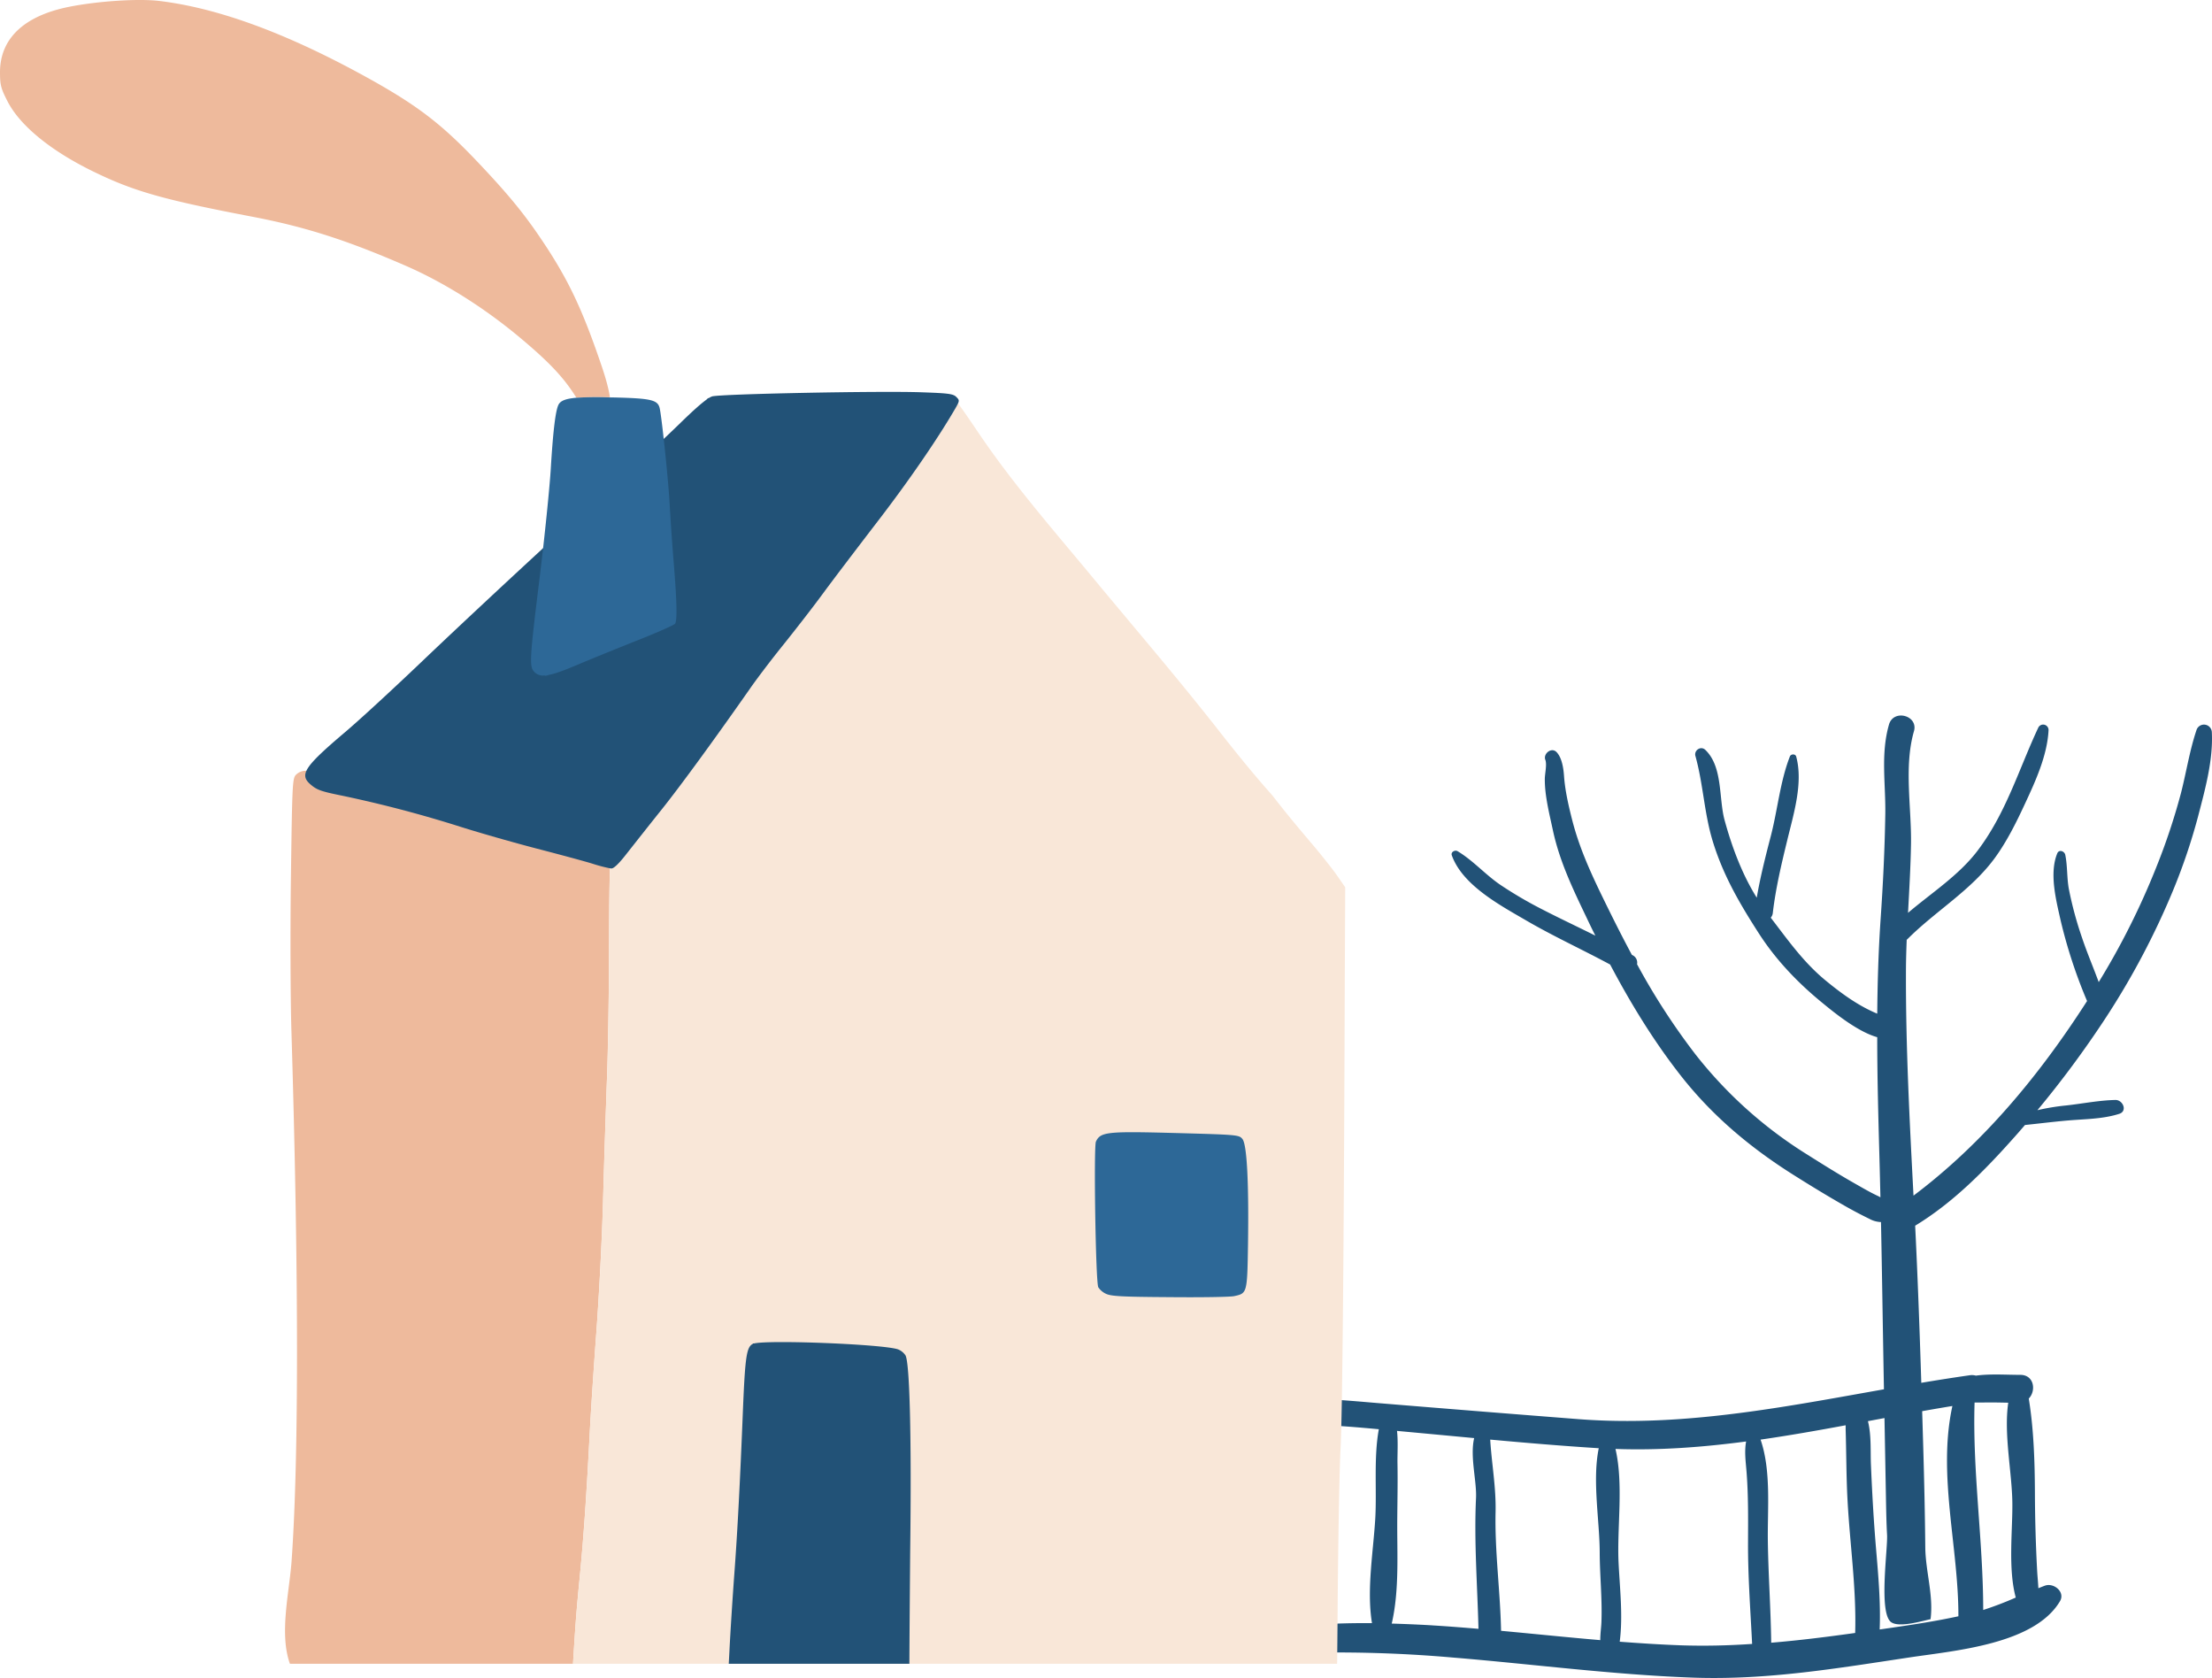 <svg xmlns="http://www.w3.org/2000/svg" width="1080" height="819.07" viewBox="0 0 1080 819.07"><g id="Слой_2" data-name="Слой 2"><g id="RealEstate12_314164854"><g id="RealEstate12_314164854-2" data-name="RealEstate12_314164854"><path d="M998.43 774c-1.09.39-2.14.84-3.21 1.25-.12-2.92-.46-5.86-.61-8.88q-1-18.78-1.07-37.6c-.07-15.19-.55-31-3-46.1 3.69-3.81 2.65-11.54-4.09-11.57-7.11.0-14.64-.58-21.74.38a7.19 7.19.0 0 0-3-.18c-63.78 9.06-126.27 26.48-191.27 21.4q-48.68-3.79-97.32-7.79c-18-1.48-39.3-3.78-58.44-.5v11.92c5.31-.55 10.69-.84 16.09-.91-4.36 13.14-.47 32.56-.13 45.08.48 17.41-.59 35.82 1.21 53.37-5.7.45-11.49 1-17.17 2v13.36a253.77 253.77.0 0 1 28.87-2.56 649.24 649.24.0 0 1 65.86 2.42c39 3.21 77.82 8.37 117 9.79 36.27 1.31 70.58-4.54 106.18-9.89 22.14-3.32 60.75-6.41 73.19-27.41C1008.46 777.06 1002.73 772.44 998.43 774zM671.48 741c-.9 15.92-4.31 35-1.61 51.3-8.68-.07-17.36.1-26 .69l-1.54.11c1.31-17.55-.59-35.89-1-53.19-.32-12.29 2.72-31.58-1.8-44.5 11.34.25 22.68 1.21 33.68 2.23C670.68 711.34 672.24 727.39 671.48 741zm27.88 52.38c-6.6-.4-13.22-.67-19.85-.87 3.79-16.41 2.56-34.6 2.7-51.06.07-9 .27-17.92.11-26.91-.09-4.63.36-10.77-.23-16.08q18.82 1.74 37.66 3.51c-2.12 9.14 1.31 20.86.91 29.28-1 21.26.67 42.54 1.2 63.82C714.37 794.44 706.87 793.84 699.36 793.39zm82.53-1.63c-.09 2.62-.59 5.79-.56 8.84-16.16-1.38-32.29-3.06-48.44-4.55-.39-19.34-3.11-38.59-2.68-57.95.27-12.24-1.91-23.57-2.62-35.39 17.66 1.61 35.34 3.1 53 4.21-3.24 15.81.42 35.24.46 50.83C781.09 769.11 782.32 780.4 781.89 791.76zm38.25 11.34c-9.79-.35-19.56-1-29.32-1.73 1.66-12.71.0-26.42-.58-39-.74-17.11 2.49-38-1.49-55.1 21.39.77 42.64-.85 63.79-3.64-.92 5-.19 9.73.22 15 .89 11.47.75 23 .71 34.5-.06 16.45 1.18 32.89 2 49.32C843.89 803.23 832.16 803.52 820.14 803.1zm85.64-6c-13.76 1.92-27.36 3.63-41 4.76-.2-16.57-1.42-33.13-1.64-49.71-.21-15.63 1.68-34.24-3.55-49.43 13.88-2 27.72-4.43 41.54-7 0 .69.0 1.38.0 2.1.36 11.49.29 23 .92 34.46C903.2 753.72 906.43 775.54 905.78 797.08zm18.87-2.7-6.91 1c.53-13.24-.67-26.43-1.79-39.69-1.14-13.51-1.89-27.07-2.47-40.61-.29-6.76.27-14.53-1.47-21.39 13.76-2.57 27.5-5.15 41.24-7.4-7.33 33.39 3 68.72 2.93 102.64C945.77 791.21 935.19 792.84 924.65 794.38zm43.64-8.51c0-33.78-5.27-67.33-4.21-101.27h0c1.38.0 2.73.0 4 0 4.14-.1 8.29.0 12.44.09-2.24 15.47 1.81 33.75 2 48.86.17 13.4-2.17 32.19 1.67 46.24A161.49 161.49.0 0 1 968.29 785.87z" fill="#225277"/><g><path d="M296.33 527.08c-.53 14.62-1.44 41.25-1.89 59.15s-2 46.7-3.26 63.93-2.79 40.05-3.32 50.79c-1.59 30.44-2.88 48.79-4.77 68.55-1.66 16.84-2.15 23.32-3.32 42.64H141.56c-5.29-14.64-.29-35 .79-49.93 3.56-49.45 3.56-139.33-.07-259.2-.46-15.14-.61-48.93-.23-75.19.6-45.05.75-47.81 2.42-49.6a6.76 6.76.0 0 1 4.76-2c4.46.0 55 11.42 95.58 21.56 22.37 5.59 46.8 12.83 50.2 14.92a8.23 8.23.0 0 1 3.21 3.28c-.48 4.24-.77 18.93-.84 42.57C297.38 481.58 296.93 512.46 296.33 527.08z" fill="#eeba9c"/><g><path d="M654.5 707.45c-.53 9.76-1.21 46.91-1.44 82.56-.06 7.81-.13 15.22-.21 22.13H279.77c1.17-19.32 1.66-25.8 3.32-42.64 1.89-19.76 3.18-38.11 4.77-68.55.53-10.74 2-33.64 3.32-50.79s2.73-45.95 3.26-63.93 1.36-44.53 1.89-59.15 1.05-45.5 1.05-68.55c.05-15.66.19-27.37.42-34.74a5.71 5.71.0 0 0 .77.08c1.21.0 3.93-2.69 7.71-7.61 3.25-4.1 10.81-13.72 16.86-21.26 9.68-12.15 26.24-34.91 42.95-58.77 3-4.4 10.06-13.73 15.73-20.74s14.52-18.5 19.81-25.58 17.31-23 26.76-35.29c15.05-19.54 29.12-40 37.73-54.75a32.29 32.29.0 0 0 1.63-3c4.68 6.36 8.94 13 13.45 19.43 16 22.91 34.69 44.33 52.53 65.86 20.27 24.47 41 48.57 60.61 73.55 8.68 11.07 17.47 22 26.86 32.52 7.17 9.25 12.61 15.73 21 25.62 3.86 4.63 8.77 10.82 10.81 13.8l3.78 5.45-.22 49.53C656.16 609.58 655.41 691.26 654.5 707.45z" fill="#f9e7d8"/><path d="M167.84 357.93c7.18-6 25.32-22.75 40.37-37.15 35.31-33.56 91.64-85.4 105.78-97.26 2.65-2.24 10.59-9.7 17.7-16.56 6.1-6 10.45-9.87 13.26-11.9l.72-.71h.35a7.08 7.08.0 0 1 1.7-.86c4.15-1.2 82.64-2.76 102.38-2 12.92.45 15.27.75 16.78 2.24 1.2 1.19 1.57 1.62.87 3.19a32.29 32.29.0 0 1-1.63 3c-8.61 14.77-22.68 35.21-37.73 54.75-9.45 12.31-21.55 28.2-26.76 35.29s-14.22 18.64-19.81 25.58-12.71 16.34-15.73 20.74c-16.71 23.86-33.27 46.62-42.95 58.77-6.05 7.54-13.61 17.16-16.86 21.26-3.78 4.92-6.5 7.61-7.71 7.61a5.71 5.71.0 0 1-.77-.08 74.76 74.76.0 0 1-8.46-2.23c-4.08-1.27-16.33-4.55-27.22-7.38s-27.74-7.62-37.35-10.67a594.31 594.31.0 0 0-57.62-15.15c-10.66-2.16-12.55-2.83-15.88-5.81C146.21 378 148.93 374 167.84 357.93z" fill="#225277"/></g><g><path d="M33.57 3.36C47.71.52 68-.82 78.26.52c27.67 3.43 59.43 14.92 96 34.61C201.88 50.05 214.06 59.07 232 77.8c14.29 15 22.15 24.31 30.25 36 14.28 20.73 21.39 35.28 31 63.4 2.55 7.34 4 12.85 4.54 16.76a157.6 157.6.0 0 0-16.34.19c-.19-.31-.39-.59-.6-.91-5.82-9.18-12.93-16.71-27.14-28.57-17.32-14.47-36.82-26.71-55.2-34.76-29.11-12.69-49.45-19.17-75.16-24.1-41.89-8-57-12.15-75.53-21C25.63 74.37 9.75 61.54 3.55 49.23.38 43 0 41.4.0 35.13.08 18.8 11.72 7.76 33.57 3.36z" fill="#eeba9c"/><path d="M297.76 194h1.56c19 .45 22 1.19 22.84 5.59 1.13 5.6 4.38 37 4.84 47.29.37 6.42 1.21 19.25 2 28.42 1.51 18.73 1.67 27.45.61 29.17-.46.59-8.63 4.25-18.23 8.05s-23 9.25-29.71 12.09c-6.34 2.69-10.67 4.25-13.8 4.85a8.9 8.9.0 0 1-1.4.37 3.47 3.47.0 0 1-.79-.11 5.73 5.73.0 0 1-4.88-1.83c-2.42-2.61-2.27-6 2.87-47.44 2.27-18.72 4.62-41.77 5.22-51.24 1.13-18.8 2.34-29 3.86-31.78 1-1.79 3.33-2.82 8.71-3.28A157.6 157.6.0 0 1 297.76 194z" fill="#2d6897"/></g><path d="M574.1 553.06c30.24.82 30.85.9 32.51 2.91 2.2 2.69 3.18 21.41 2.72 51.77-.37 23.42-.45 23.57-6.65 24.91-1.74.45-15.95.67-31.53.52-24-.15-28.81-.45-31.31-1.71a9 9 0 0 1-3.62-3.14c-1.29-3.05-2.27-68.55-1.14-71.08C537.35 552.46 540.45 552.17 574.1 553.06z" fill="#2d6897"/><path d="M444 812.14H355.81c.11-1.88.21-3.74.3-5.55.53-10.81 1.66-28 2.42-38.26 1.59-21.26 2.8-45.05 4.23-80.63 1.06-25.44 1.74-30.14 4.77-31.7v0l.11-.21h.47c7.59-1.86 63.66.38 70.45 2.9a8 8 0 0 1 3.55 2.91c2.05 3.8 3 40.2 2.28 96.07C444.23 776.92 444.07 797.24 444 812.14z" fill="#225277"/></g><path d="M1079.92 357.39a3.84 3.84.0 0 0-7.5-1c-3.33 9.93-4.94 20.41-7.52 30.55a310.79 310.79.0 0 1-12.13 36.45 364 364 0 0 1-28.08 56c-2.64-7.21-5.7-14.33-8.12-21.58a177.28 177.28.0 0 1-6.47-23.93c-1-5.49-.63-11.17-1.74-16.61-.36-1.75-3-2.83-3.9-.74-4 9.7-.59 22.8 1.57 32.47A245 245 0 0 0 1019 488.62c-23 35.87-50.54 69.29-84.74 95-1.9-36.2-3.79-72.4-3.69-108.65.0-5.43.16-10.85.37-16.26a3.07 3.07.0 0 0 .35-.28c13.77-13.81 31.2-23.85 42.77-39.76 5.83-8 10.5-17.44 14.64-26.38 5.13-11 10.84-23.49 11.49-35.75a2.64 2.64.0 0 0-5-1.38c-9.58 20.45-15.75 41.81-29.72 60.17-9.14 12-22.34 20.44-33.88 30.25.59-11.17 1.26-22.34 1.45-33.54.3-17.81-3.54-37.81 1.44-55.1 2.23-7.72-10-11-12.2-3.22-4.13 14.37-1.55 29-1.79 43.71-.28 17.09-1.09 33.91-2.27 51-1.06 15.4-1.53 30.87-1.66 46.35l-.23-.08c-9.1-3.82-17.21-9.73-24.77-15.93-11-9-18.54-19.84-27-30.83a4.08 4.08.0 0 0 1-2.25c1.39-11.95 4.15-23.6 7-35.29 3.07-12.8 7.94-28.08 4.43-41.1-.38-1.41-2.58-1.34-3.08-.07-4.73 12.09-6 25.94-9.24 38.57-2.62 10.08-5.19 20.14-6.94 30.39-7.24-11.57-12.19-25-15.71-37.87-2.89-10.6-.78-26.1-9.43-34.31-2.19-2.07-5.57.25-4.81 3 3.82 13.7 4.27 27.89 8.43 41.52 5.1 16.71 13.11 30.42 22.49 45 8.31 12.93 18.93 24.06 30.85 33.82 5.4 4.43 17.21 14.2 27 16.93.0 19.76.55 39.52 1.09 59.17.18 6.34.32 12.68.47 19a13.36 13.36.0 0 0-1.3-.7c-3.81-1.78-7.46-3.94-11.1-6-8-4.54-15.72-9.38-23.46-14.26a210.51 210.51.0 0 1-54.58-49 328.38 328.38.0 0 1-28.39-43.83 4 4 0 0 0-2.15-4.38l-.37-.2c-5.16-9.58-10-19.3-14.72-29-5.85-12.09-11.07-23.72-14.42-36.78-1.78-7-3.51-14.47-4-21.65-.26-3.62-1-8.7-3.57-11.46s-6.84.86-5.49 3.85c.76 2.38-.29 6.61-.31 9.12-.08 8.29 2.28 17.3 4 25.37 3.32 15.26 9.85 28.71 16.54 42.7q2 4.26 4.14 8.48c-9-4.48-18.18-8.79-27.15-13.44a200.38 200.38.0 0 1-18.82-11.08c-7.52-5-13.59-12.09-21.3-16.7-1.29-.77-3.4.4-2.83 2 5.2 14.59 23.54 24.36 36.23 31.75 13.36 7.79 27.47 14.24 41.08 21.57 10 18.91 21.14 37.18 34.42 54.14 15.37 19.62 33.9 35.17 55 48.48 8.27 5.22 16.61 10.31 25.1 15.15q5.94 3.39 12.09 6.38a12.59 12.59.0 0 0 5.64 1.56c.54 26.51.9 53 1.4 79.52q.51 27.15 1 54.29c.12 6.29.2 12.54.56 18.83.39 7-4.18 38 1.93 42.61 3.87 2.9 15.14-.53 19.3-1.4 1.54-11.48-2.46-23.49-2.57-35.1-.15-16.36-.53-32.73-1-49.09-1.06-36-2.17-72-3.94-107.89 18.5-11.22 34-27 48.24-43 1.81-2 3.6-4.09 5.38-6.15 7-.72 14-1.61 21-2.21 8.38-.72 17-.68 25-3.23 4.18-1.32 1.83-6.86-1.88-6.78-8 .18-16 1.79-23.89 2.67a108.65 108.65.0 0 0-14.16 2.32 497.23 497.23.0 0 0 32.9-44.39 377.28 377.28.0 0 0 33.6-63.54 290.61 290.61.0 0 0 11.91-35.34C1076.61 385.4 1080.62 371.11 1079.92 357.39z" fill="#225277"/></g></g></g></svg>